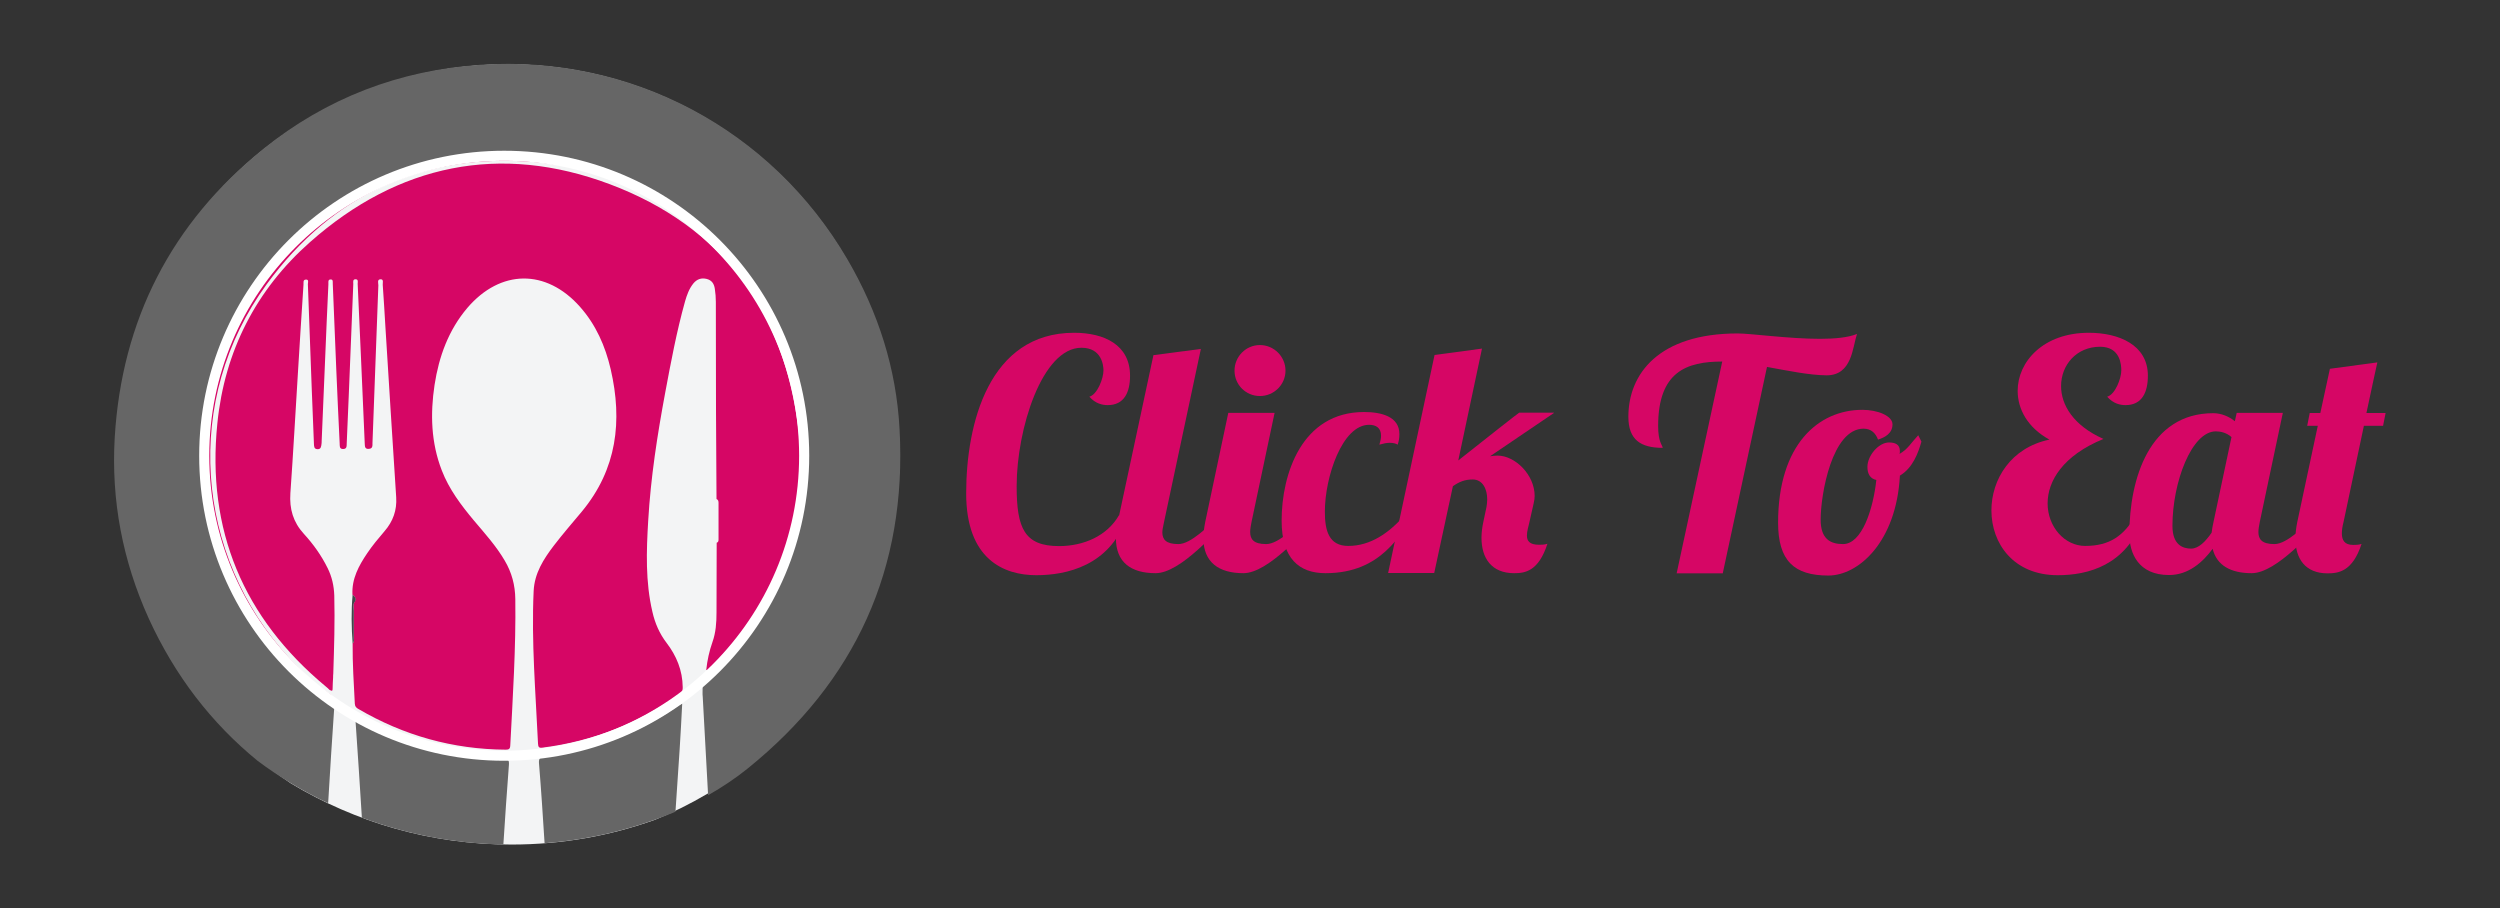 <?xml version="1.0" encoding="utf-8"?>
<!-- Generator: Adobe Illustrator 22.0.1, SVG Export Plug-In . SVG Version: 6.00 Build 0)  -->
<svg version="1.1" id="Layer_1" xmlns="http://www.w3.org/2000/svg" xmlns:xlink="http://www.w3.org/1999/xlink" x="0px" y="0px"
	 viewBox="0 0 1486 540" style="enable-background:new 0 0 1486 540;" xml:space="preserve">
<rect x="0" y="0" width="1486" height="540" fill="#333333" stroke="none"/>
<style type="text/css">
	.st0{fill:#D60665;}
	.st1{fill:none;stroke:#FFFFFF;stroke-width:6;stroke-miterlimit:10;}
	.st2{fill:#F3F4F5;}
	.st3{fill:#666666;}
	.st4{fill:#42454A;}
</style>
<g>
	<g>
		<path class="st0" d="M669.4,308.4c-10.1,27.8-35.4,33.5-53.4,33.5c-19.4,0-41.7-9.5-41.7-48.6c0-41.5,13.5-95.5,64.2-95.5
			c17.7,0,33.2,7.1,33.2,25.5c0,10.1-3.6,17.5-13.3,17.5c-3,0-7.2-0.8-10.9-5c4.8-1.3,8.4-10.9,8.4-15.6c0-3-1-13.5-13.1-13.5
			c-23.4,0-38.5,48.4-38.5,82.3c0,25,4.6,35.6,25.2,35.6c14.7,0,28.6-6.1,35.6-18.3L669.4,308.4z"/>
		<path class="st0" d="M713.8,207.4l-21.9,102.9c-0.6,2.9-1,4.6-1,6.1c0,4.2,2.1,7,9.5,7c7.6,0,17.5-10.7,25.2-16.8h6.5
			c-8.8,8.8-30.3,34.1-45.2,34.1c-14.7,0-23.6-6.5-23.6-20.8c0-2.9,0.4-6.1,1.1-9.7l21.2-99.1L713.8,207.4z"/>
		<path class="st0" d="M757.6,245.5l-13.7,64.8c-0.4,2.1-0.8,4.2-0.8,5.9c0,4.2,1.9,7.2,9.5,7.2s17.5-10.7,25.2-16.8h6.5
			c-8.8,8.8-30.3,34.1-45.2,34.1c-14.7,0-23.8-6.5-23.8-20.8c0-2.9,0.4-6.1,1.1-9.7l13.7-64.8H757.6z M748.9,205.1
			c8.4,0,15.2,6.9,15.2,15.2c0,8.4-6.9,15.1-15.2,15.1c-8.4,0-15.1-6.7-15.1-15.1C733.8,212,740.5,205.1,748.9,205.1z"/>
		<path class="st0" d="M820.9,259c0-4.6-2.9-6.5-7.1-6.5c-16,0-26.3,31.1-26.3,51.6c0,11.2,2.3,20.4,13.9,20.4
			c13.5,0,24.4-8,33.2-17.9h6.5c-9.1,10.3-19.4,34.1-53.2,34.1c-15.8,0-26.1-8.8-26.1-31.2c0-27.8,12-64.6,49-64.6
			c10.3,0,21,2.7,21,13.1c0,2.1-0.2,3.8-1,6.3c-1-0.6-2.5-1.1-4.8-1.1c-1.7,0-3.6,0.4-6.1,1.1C820.5,262.3,820.9,260.6,820.9,259z"
			/>
		<path class="st0" d="M923.6,245.5l-37.9,25.7c1.5-0.2,2.9-0.4,4.4-0.4c10.5,0,22.1,11.4,22.1,24c0,1.3-0.2,2.9-0.6,4.4l-2.5,11.1
			c-0.6,2.7-1.5,5.5-1.5,8c0,3.2,1.5,5.5,7.2,5.5c1.3,0,3.4,0,5-0.6c-5.3,16.4-13.3,17.5-19.8,17.5c-13.5,0-19.4-9-19.4-21
			c0-3,0.4-6.3,1.1-9.5l1.9-9c0.2-1.3,0.4-2.9,0.4-4.4c0-6.1-2.7-11.8-8.6-11.8c-4.6,0-8,1.3-11.8,4l-11.1,51.6h-27.4l27.6-129.6
			l28.2-3.8l-14.1,66.5c14.1-11.2,36.2-28.6,36.2-28.4H923.6z"/>
		<path class="st0" d="M1050.3,218.1L1024,340.8h-27.4l27.1-125.9c-21.3,0-38.1,6.1-38.1,38.3c0,9.7,2.5,11.2,2.7,13
			c-13.1,0-20.4-4.8-20.4-18.5c0-25.3,17.9-49.5,65-49.5c7.8,0,30.3,3.2,49,3.2c8.8,0,16.8-0.8,21.9-2.9c-2.7,8-2.9,24.6-18.1,24.6
			C1075.4,223,1063,220.4,1050.3,218.1z"/>
		<path class="st0" d="M1140.2,258.7l1.9,3.8c-1.9,6.7-5.1,15.6-12.8,20.2c-2.1,39.4-24.6,59.4-42.5,59.4
			c-20.4,0-29.9-8.8-29.9-31.4c0-46.5,24-67.1,50.1-67.1c9.1,0,17.9,3.6,17.9,8.6c0,5.5-4.6,7.8-8.6,9.1c-1.5-4-4.2-6.5-8.6-6.5
			c-18.7,0-25.5,38.9-25.5,54.1c0,11.4,5.7,14.5,13.3,14.5c11.2,0,17.9-20.6,19.8-38.1c-3.8-0.8-5.3-3.8-5.3-7.8
			c0-6.7,6.7-14.5,12.8-14.5c3.6,0,6.5,1.1,6.5,5.1c0,0.6,0,1.1-0.2,1.7C1134.1,266.9,1135.8,263.4,1140.2,258.7z"/>
		<path class="st0" d="M1273.8,308.4c-10.1,27.8-32.8,33.5-50.7,33.5c-26.3,0-39.4-18.9-39.4-38.5c0-18.3,11.4-37.3,34.5-42.1
			c-13-7.1-18.9-18.1-18.9-29c0-17.3,15.2-34.5,42.3-34.5c17.7,0,35.1,7.1,35.1,25.5c0,10.1-3.6,17.5-13.3,17.5c-3,0-7.2-0.8-10.9-5
			c4.8-1.3,8.4-10.9,8.4-15.6c0-3-0.4-14.1-12.6-14.1c-13.9,0-23.2,10.7-23.2,23.4c0,11.1,7.2,23.4,25.2,31.4
			c-24.2,9.9-33.2,25.1-33.2,38.3c0,13.9,10.1,25.3,22.3,25.3c14.7,0,23.1-6.1,30.1-18.3L1273.8,308.4z"/>
		<path class="st0" d="M1356.9,245.5l-13.7,64.8c-0.4,2.1-0.8,4.2-0.8,5.9c0,4.2,1.9,7.2,9.5,7.2c7.6,0,17.5-10.7,25.2-16.8h6.5
			c-8.8,8.8-30.3,34.1-45.2,34.1c-12.4,0-20.8-4.6-23.2-14.5c-5.7,7.8-14.3,15.6-25.9,15.6c-18.3,0-23.6-13-23.6-24.2
			c0-32.8,11.8-72,49.9-72c4.6,0,9.3,1.9,12.8,4.8l1.1-5H1356.9z M1291.3,312.6c0,11.4,6.3,13.5,11.1,13.5c4.4,0,8.6-4.2,12.2-9.5
			c0.2-1.9,0.6-4,1.1-6.3l10.7-50.5c-3-2.7-6.7-3.4-9.3-3.4C1302.7,256.4,1291.3,286.7,1291.3,312.6z"/>
		<path class="st0" d="M1393,310.3c-0.6,2.3-1,4.6-1,6.7c0,4,1.5,6.9,6.7,6.9c1.3,0,3.4,0,5-0.6c-5.3,16.4-13.7,17.5-20.2,17.5
			c-13.3,0-19.1-8.8-19.1-20.6c0-3,0.4-6.5,1.1-9.9l12.2-57.2h-6.3l1.5-7.6h6.3l5.7-26.3l28.2-3.8c0,0-2.9,13-6.5,30.1h11.4
			l-1.5,7.6h-11.4L1393,310.3z"/>
	</g>
	<g>
		<circle class="st1" cx="299.7" cy="270.9" r="178.3"/>
		<path class="st2" d="M301.7,38.2C173,38.2,68.6,142.6,68.6,271.3c0,81,41.4,152.4,104.1,194.2C211,488.7,255.9,502,304,502
			c30,0,58.8-5.2,85.5-14.8c85.2-34.7,145.2-118.3,145.2-215.9C534.7,142.6,430.4,38.2,301.7,38.2z M299.7,449.2
			c-98.5,0-178.3-79.8-178.3-178.3S201.3,92.6,299.7,92.6S478,172.4,478,270.9S398.2,449.2,299.7,449.2z"/>
		<circle class="st2" cx="299.7" cy="270.9" r="178.3"/>
		<path class="st0" d="M474.6,255.7c-8.3-70.8-45.6-121.2-112.1-146.2c-65.2-24.5-125.8-11.9-178.1,34.3
			c-32.2,28.4-50.9,65-55.2,107.8c-6.5,63.4,15.4,115.7,64.5,156.5c0.8,0.6,1.5,1.3,2.2,2c0.8,0.2,1.8,1.3,1.8-0.7
			c0-2.3,0.2-4.6,0.3-6.8c0-0.7,0-1.5,0.1-2.2c0.5-15.4,1-30.9,0.6-46.4c-0.2-5.8-1.4-11.2-4-16.4c-3.7-7.5-8.5-14.2-14.1-20.3
			c-6.4-7-8.6-14.8-8-24.1c1.7-23.9,3-47.9,4.5-71.8c1.1-17.4,2.1-34.8,3.3-52.2c0.1-1.1-0.4-2.9,1.3-3c2.1-0.2,1.3,1.7,1.3,2.7
			c0.8,20.8,1.5,41.5,2.3,62.3c0.4,10.9,0.9,21.8,1.3,32.6c0.1,1.5,0,3.1,2.1,3.2c2.1,0.1,2.2-1.6,2.4-3.1c0.1-0.6,0.1-1.2,0.1-1.8
			c0.7-16.6,1.4-33.1,2.1-49.7c0.6-14.5,1.2-28.9,1.9-43.4c0.1-1.1-0.5-2.9,1.4-2.9c1.6,0,1.1,1.7,1.2,2.6
			c0.7,17.1,1.4,34.1,2.1,51.2c0.6,14.6,1.3,29.2,2,43.7c0.1,1.3-0.3,3.3,2,3.3c2.5,0,2.1-2,2.2-3.5c0.4-9.4,0.8-18.8,1.2-28.2
			c0.9-22.1,1.8-44.2,2.7-66.4c0-1.1-0.5-2.9,1.5-2.8c1.6,0.1,1.1,1.7,1.1,2.7c0.7,14.8,1.3,29.7,2,44.5c0.7,16.8,1.5,33.6,2.2,50.4
			c0.1,1.7,0,3.4,2.4,3.2c2.4-0.1,2.2-1.9,2.2-3.5c0.2-5.3,0.4-10.6,0.6-15.9c1-26,1.9-51.9,2.9-77.9c0-1.2-0.9-3.5,1.4-3.5
			c1.9,0,1.1,2.1,1.2,3.3c0.6,8.4,1.1,16.8,1.6,25.2c2.1,33.7,4.2,67.4,6.4,101.1c0.5,7.7-1.9,14.3-6.9,20.1
			c-3.6,4.2-7.2,8.5-10.3,13.1c-5,7.4-9.3,15.2-8.8,24.7c1.5,1.3,2.7,2.4,1,4.7c-0.8,1-0.2,3.1-0.2,4.7c0,5.4,0,10.8,0,16.1
			c0,1.2,0.4,2.5-0.7,3.4c-0.1,12,0.7,24,1.3,35.9c0.1,1.6,0.8,2.4,2.1,3.1c27,15.8,56.2,24,87.6,24.2c1.8,0,2.6-0.4,2.7-2.4
			c1.5-29,3.4-58,3-87.1c-0.1-8.3-2.1-15.8-6.3-22.9c-5.1-8.7-11.8-16.1-18.3-23.8c-7.6-9.1-14.8-18.6-19.1-29.8
			c-6.4-16.5-6.9-33.6-4.3-50.8c2.6-16.9,8.3-32.6,19.5-45.8c19.7-23,46.8-23.3,66.9-0.7c9.5,10.7,15.1,23.4,18.3,37.2
			c7.1,30.7,3.7,59.4-17.1,84.5c-5.6,6.7-11.4,13.4-16.7,20.3c-6.1,8-11.5,16.4-12,27c-1.4,30.3,1.2,60.6,2.6,90.8
			c0.1,1.9,0.6,2.6,2.6,2.3c29.9-3.8,57.1-14.4,81.6-32c1.5-1.1,1.9-2.3,1.8-4c-0.1-9.9-3.7-18.6-9.6-26.3
			c-4.2-5.5-6.9-11.7-8.4-18.4c-4.2-17.9-3.6-36.1-2.5-54.3c1.5-25.6,5.4-50.8,10.1-76c3.4-18.2,6.8-36.4,11.8-54.3
			c1.1-3.8,2.4-7.5,5-10.7c2.1-2.5,4.7-3.4,7.9-2.6c3.1,0.8,4.4,3,4.8,5.9c0.4,2.6,0.6,5.2,0.6,7.7c0.1,21.8,0,43.5,0.1,65.3
			c0.1,17.3,0.2,34.6,0.3,51.9c1.1,0.5,1.2,1.4,1.2,2.4c0,7.2,0,14.4,0,21.6c0,0.9-0.1,1.7-1.1,2c0,13.8-0.1,27.7-0.1,41.5
			c0,6-0.4,11.9-2.4,17.5c-1.9,5.4-3.1,10.9-3.7,16.6c0.2,0.1,0.5,0.1,0.7,0.2c1.1-1,2.2-2,3.3-3c12.3-12.7,23-26.4,31.3-42.1
			C471.4,323.1,478.6,290.3,474.6,255.7z"/>
		<path class="st3" d="M534.7,255.2c-1.9-36.1-12.7-69.7-30.9-100.9C458.6,76.8,375.1,32.5,285.6,38.5
			c-48.2,3.2-91.6,19.8-129.2,50.1c-54.5,44-84,101.5-88.2,171.4c-2.2,37.4,4.7,73.4,20.2,107.6c15.5,33.9,37.1,62.1,64.8,84.7
			c13,9.7,27,18.1,41.8,25.1c0-0.2,0-0.4,0.1-0.7c1.1-18.8,2.3-37.7,3.6-56.5c0.1-0.9,0.1-1.7,0.1-2.5
			c-46.6-32.2-77.2-85.9-77.2-146.9c0-98.5,79.8-178.3,178.3-178.3c97.9,0,177.4,78.9,178.3,176.6c0,0.3,0,0.6,0,0.9
			c0,0.3,0,0.5,0,0.8c0,0,0,0,0,0.1c0.7,39.1-11.1,74.4-34.7,105.6c-6.4,8.7-13.6,16.8-21.5,24.2c-0.3,0.3-0.6,0.6-1,0.9
			c-0.6,0.6-1.2,1.1-1.8,1.6c-0.5,0.4-1,0.9-1.5,1.3c0,2.4-0.1,4.9-0.1,7.3c0,0.7,0,1.5,0.1,2.2c1.1,19.4,2.1,38.8,3.2,58.7
			c8.5-4.9,16.2-10,23.4-15.8C508.5,405.1,539.2,337.9,534.7,255.2z"/>
		<path class="st0" d="M478,270.9c0-0.3,0-0.5,0-0.8C478,270.4,478,270.7,478,270.9C478,270.9,478,270.9,478,270.9z"/>
		<path class="st0" d="M195.5,412.2c-8.7-5.7-16.1-12.9-23.1-20.5c-57.2-61.9-63.7-154.6-13.9-222.7c39.3-53.8,93.6-78.4,160-72.6
			c79.1,6.9,143.2,65.9,156.5,144.1c1.7,9.8,2.6,19.4,2.9,28.8c-0.9-97.7-80.4-176.6-178.3-176.6c-98.5,0-178.3,79.8-178.3,178.3
			c0,60.9,30.6,114.7,77.2,146.9C198.6,415.5,197.9,413.6,195.5,412.2z"/>
		<path class="st0" d="M421.8,400.8c7.9-7.4,15.1-15.5,21.5-24.2C437,384.9,429.8,393,421.8,400.8z"/>
		<path class="st0" d="M417.6,404.6C417.6,404.6,417.6,404.6,417.6,404.6c0.5-0.4,1-0.8,1.5-1.2
			C418.6,403.7,418.1,404.1,417.6,404.6z"/>
		<path class="st3" d="M299.1,450.9c-17.7,0-34.9-2.9-51.8-8.2c-12.4-3.9-24.2-9.2-36.1-16c1.4,20.2,2.7,39.8,3.9,59.3
			c26.2,9.8,54.5,15.4,84.1,16c1-15.8,2.1-31.5,3.3-47.3C302.7,451.8,302.1,450.9,299.1,450.9z"/>
		<path class="st3" d="M324.1,449.6c-3.2,0.4-4,1.3-3.7,4.4c1.3,15.7,2.3,31.5,3.3,47.2c27.4-2.1,53.5-8.6,77.8-18.7
			c0.8-12.4,1.7-24.9,2.5-37.3c0.6-8.8,1-17.6,1.5-26.9c-0.8,0.4-1.3,0.5-1.7,0.7C379.7,435.8,353.1,446.1,324.1,449.6z"/>
		<path class="st4" d="M209.6,353.5c-0.9,9.7-0.7,19.3,0,29c1.1-1,0.7-2.3,0.7-3.4c0-5.4,0-10.8,0-16.1c0-1.6-0.5-3.6,0.2-4.7
			C212.4,356,211.1,354.9,209.6,353.5z"/>
		<circle class="st1" cx="299.7" cy="270.9" r="178.3"/>
	</g>
</g>
</svg>
